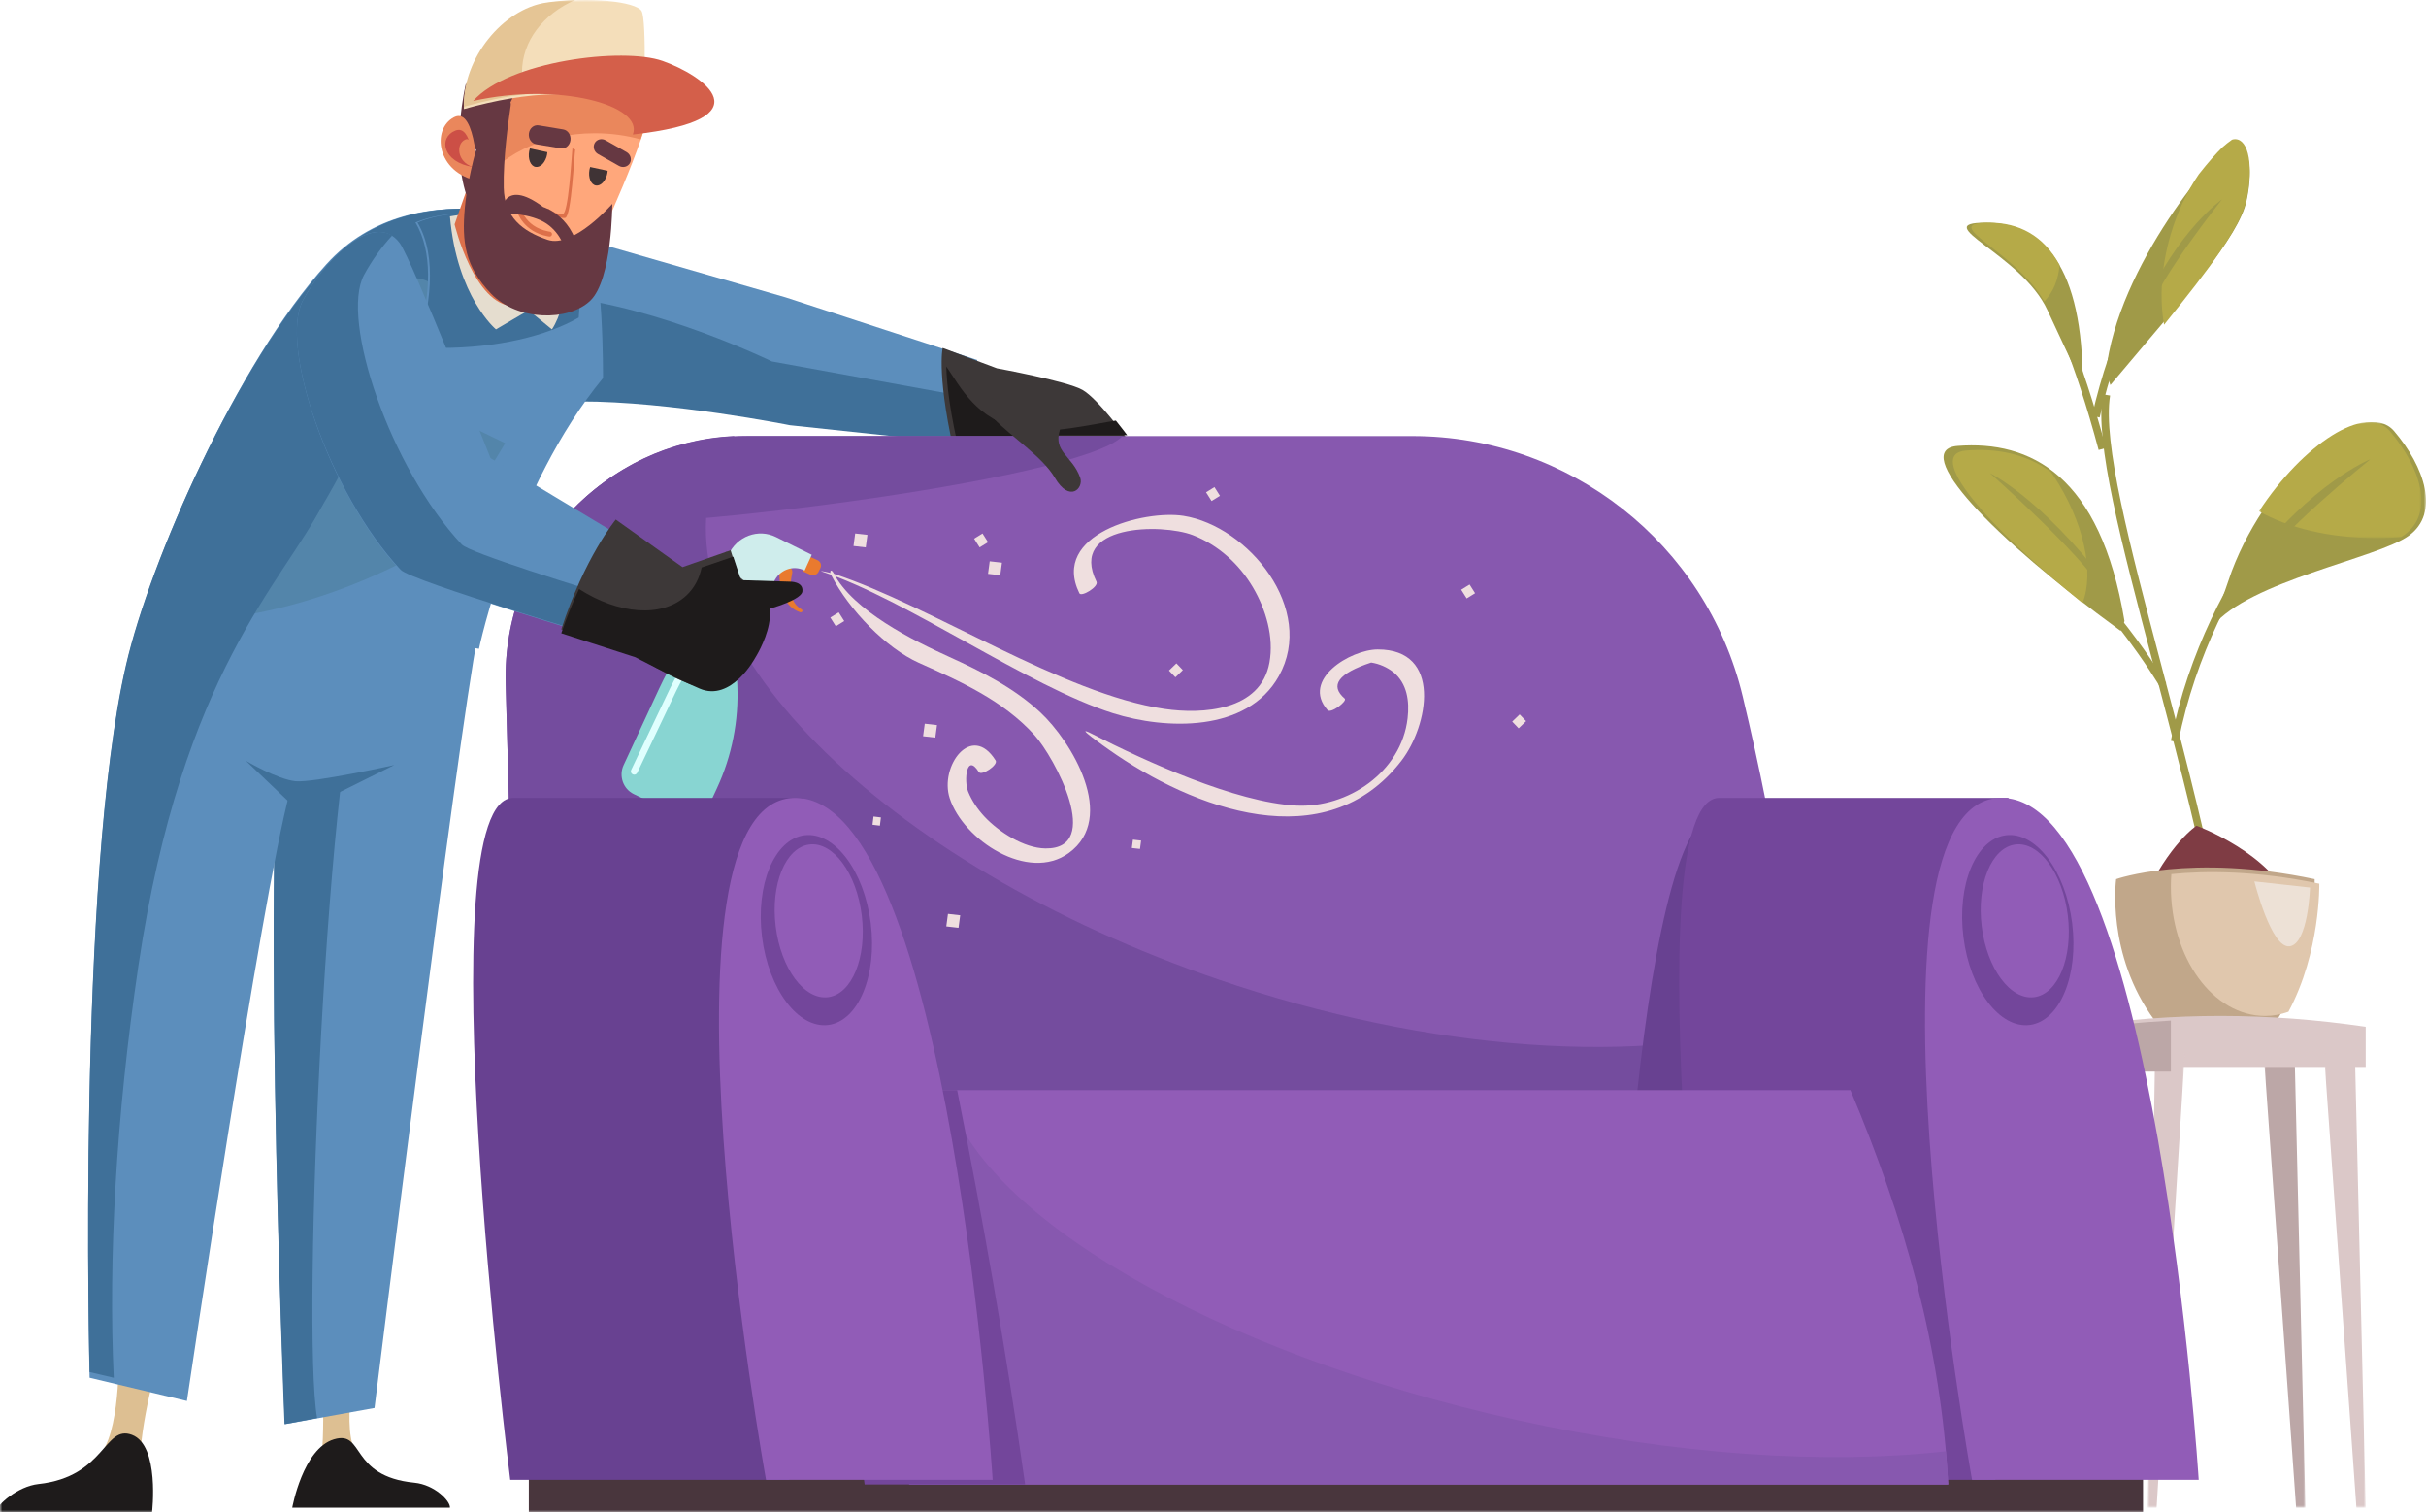 <svg xmlns="http://www.w3.org/2000/svg" xmlns:xlink="http://www.w3.org/1999/xlink" width="523px" height="326px" viewBox="0 0 523 326"><title>Group 144</title><defs><polygon id="path-1" points="-7.5489486e-14 0 46 0 46 44 -7.5489486e-14 44"></polygon><polygon id="path-3" points="-7.47866622e-14 0 35 0 35 25 -7.47866622e-14 25"></polygon><polygon id="path-5" points="0 0 9 0 9 98 0 98"></polygon><polygon id="path-7" points="0 0 8 0 8 98 0 98"></polygon><polygon id="path-9" points="0 0 9 0 9 98 0 98"></polygon><polygon id="path-11" points="7.01121417e-14 0 8 0 8 98 7.01121417e-14 98"></polygon><polygon id="path-13" points="0 326 523 326 523 0 0 0"></polygon></defs><g id="Page-1" stroke="none" stroke-width="1" fill="none" fill-rule="evenodd"><g id="Artboard" transform="translate(-713, -2492)"><g id="Group-144" transform="translate(713, 2492)"><path d="M125.01,85.582 C144.35,85.532 170.256,90.68 170.256,90.68 L211,95 L210.669,77.6 L169.391,64.111 L117,49 L125.01,85.582 Z" id="Fill-1" fill="#5C8EBC"></path><path d="M166.411,77.916 C166.411,77.916 142.152,66.122 121,64 L125.042,86.537 C144.375,86.487 170.272,91.658 170.272,91.658 L211,96 L210.81,85.993 L166.411,77.916 Z" id="Fill-3" fill="#3F7099"></path><path d="M476.42,193 C472.838,175.946 468.287,158.668 464.273,143.424 C457.213,116.617 451.636,95.443 453.294,85 L454.892,85.262 C453.289,95.357 459.103,117.435 465.835,142.996 C469.855,158.26 474.409,175.559 478,192.656 L476.42,193 Z" id="Fill-5" fill="#A09A48"></path><path d="M469.592,160 L468,159.677 C475.626,120.886 502.678,97.234 502.949,97 L504,98.255 C503.733,98.487 477.103,121.789 469.592,160" id="Fill-7" fill="#A09A48"></path><path d="M465.616,148 C465.5,147.801 453.883,127.988 436,114.204 L436.953,113 C455.109,126.993 466.883,147.084 467,147.286 L465.616,148 Z" id="Fill-9" fill="#A09A48"></path><path d="M452.427,97 C441.897,57.648 432.098,52.539 432,52.493 L432.7,51 C433.125,51.204 443.275,56.487 454,96.566 L452.427,97 Z" id="Fill-11" fill="#A09A48"></path><path d="M452.646,90 L451,89.66 C459.088,53.88 478.736,38.153 478.932,38 L480,39.244 C479.808,39.396 460.6,54.81 452.646,90" id="Fill-13" fill="#A09A48"></path><path d="M422.04,96.12 C411.617,96.918 429.137,115.596 457.175,136 L458,133.878 C452.785,102.34 437.665,94.924 422.04,96.12" id="Fill-15" fill="#A09A48"></path><path d="M481.344,31.061 C478.34,31.734 456.376,57.319 454,80.277 L454.961,83 C471.239,63.602 482.608,51.229 484.316,43.259 C486.024,35.289 484.348,30.389 481.344,31.061" id="Fill-17" fill="#A09A48"></path><g id="Group-21" transform="translate(477, 91)"><mask id="mask-2" fill="white"><use xlink:href="#path-1"></use></mask><g id="Clip-20"></g><path d="M39.122,1.925 C32.567,-5.753 12.248,10.6 4.116,32.138 L-7.5489486e-14,44 C7.886,34.219 35.414,29.405 42.255,24.506 C49.094,19.605 45.677,9.602 39.122,1.925" id="Fill-19" fill="#A09A48" mask="url(#mask-2)"></path></g><path d="M449,83 C449.055,57.489 440.569,47.997 428.021,48 C415.472,48.003 435.796,54.776 441.377,66.83 C446.958,78.884 449,83 449,83" id="Fill-22" fill="#A09A48"></path><g id="Group-26" transform="translate(487, 91)"><mask id="mask-4" fill="white"><use xlink:href="#path-3"></use></mask><g id="Clip-25"></g><path d="M-7.47866622e-14,19.216 C6.207,22.764 15.251,25 25.326,25 C27.12,25 28.88,24.929 30.597,24.792 C30.847,24.64 31.079,24.49 31.289,24.338 C38.066,19.471 34.681,9.536 28.187,1.911 C23.066,-4.1 9.473,4.728 -7.47866622e-14,19.216" id="Fill-24" fill="#B5AA48" mask="url(#mask-4)"></path></g><path d="M442.105,101.709 C436.605,97.71 430.274,96.604 423.852,97.117 C415.09,97.817 427.379,112.57 448.949,130 C451.537,123.441 449.303,112.548 442.711,102.574 C442.514,102.276 442.306,102 442.105,101.709" id="Fill-27" fill="#B5AA48"></path><path d="M481.319,30.064 C481.27,30.077 481.2,30.114 481.139,30.14 C480.461,30.619 479.793,31.144 479.133,31.725 C477.794,33.023 476.018,35.02 474.013,37.577 C471.527,41.192 469.42,45.58 467.968,50.504 C465.91,57.479 465.526,64.317 466.536,70 C476.47,57.708 483.043,49.018 484.311,42.853 C486.031,34.497 484.344,29.359 481.319,30.064" id="Fill-29" fill="#B5AA48"></path><path d="M440.698,65 C442.661,62.981 443.762,60.22 444,57.116 C440.493,50.708 435.211,47.999 428.811,48 C417.434,48.003 434.569,54.099 440.698,65" id="Fill-31" fill="#B5AA48"></path><path d="M485,121.737 L486.514,123 C490.301,115.674 511,99 511,99 C511,99 498.379,104.052 485,121.737" id="Fill-33" fill="#A09A48"></path><path d="M462,66.25 L463.463,67 C465.205,60.348 479,43 479,43 C479,43 469.654,49.419 462,66.25" id="Fill-35" fill="#A09A48"></path><path d="M454,125.684 L453.073,127 C448.611,119.369 429,102 429,102 C429,102 439.913,107.263 454,125.684" id="Fill-37" fill="#A09A48"></path><path d="M473.531,178 C473.531,178 467.64,181.778 462,194.055 L494,195 C489.846,183.982 473.531,178 473.531,178" id="Fill-39" fill="#7F3C44"></path><path d="M498.998,189.512 C472.112,183.861 456.197,189.512 456.197,189.512 C456.197,189.512 453.963,205.763 464.528,220 L490.803,220 C499.336,206.448 498.998,189.512 498.998,189.512" id="Fill-41" fill="#C1A78A"></path><path d="M499.998,190.492 C486.304,187.64 475.46,187.69 468.098,188.426 C468.037,189.307 468,190.2 468,191.103 C468,206.51 477.092,219 488.307,219 C490.048,219 491.729,218.667 493.341,218.1 C500.292,205.192 499.998,190.492 499.998,190.492" id="Fill-43" fill="#E0C7AD"></path><g id="Group-47" transform="translate(488, 227)"><mask id="mask-6" fill="white"><use xlink:href="#path-5"></use></mask><g id="Clip-46"></g><polygon id="Fill-45" fill="#BCA7A7" mask="url(#mask-6)" points="6.667 0 0 0 7.001 98 9 98"></polygon></g><g id="Group-50" transform="translate(449, 227)"><mask id="mask-8" fill="white"><use xlink:href="#path-7"></use></mask><g id="Clip-49"></g><polygon id="Fill-48" fill="#BCA7A7" mask="url(#mask-8)" points="1.6 0 8 0 1.919 98 0 98"></polygon></g><path d="M510,221.337 C489.093,218.258 468.419,218.184 448,221.337 L448,230 L510,230 L510,221.337 Z" id="Fill-51" fill="#DBC8C8"></path><g id="Group-55" transform="translate(501, 227)"><mask id="mask-10" fill="white"><use xlink:href="#path-9"></use></mask><g id="Clip-54"></g><polygon id="Fill-53" fill="#DBC8C8" mask="url(#mask-10)" points="6.667 0 0 0 7 98 9 98"></polygon></g><g id="Group-58" transform="translate(463, 227)"><mask id="mask-12" fill="white"><use xlink:href="#path-11"></use></mask><g id="Clip-57"></g><polygon id="Fill-56" fill="#DBC8C8" mask="url(#mask-12)" points="1.6 0 8 0 1.92 98 7.01121417e-14 98"></polygon></g><path d="M468,220 C461.308,220.361 454.639,221.029 448,222.082 L448,231 L468,231 L468,220 Z" id="Fill-59" fill="#BCA7A7"></path><mask id="mask-14" fill="white"><use xlink:href="#path-13"></use></mask><g id="Clip-62"></g><polygon id="Fill-61" fill="#49363D" mask="url(#mask-14)" points="114 326 462 326 462 309 114 309"></polygon><path d="M206.302,100 C201.787,81.546 203.214,75 203.214,75 L214.923,79.393 C214.923,79.393 229.955,82.131 233.351,84.044 C236.747,85.957 243,94.614 243,94.614 L220.456,94.62 L206.302,100 Z" id="Fill-63" fill="#3D3838" mask="url(#mask-14)"></path><path d="M220.178,92.513 C210.436,90.473 207.159,83.522 204,79 C204.091,82.664 204.736,89.024 207.208,99 L221.011,93.818 L243,93.812 C243,93.812 241.983,92.423 240.561,90.66 C236.122,91.32 225.99,93.731 220.178,92.513" id="Fill-64" fill="#1E1B1B" mask="url(#mask-14)"></path><path d="M390,243 L111.632,243 L109.02,147.374 C108.221,118.136 131.568,94 160.646,94 L304.481,94 C338.232,94 367.806,117.125 375.701,150.132 C382.962,180.5 387.99,211.394 390,243" id="Fill-65" fill="#8758AF" mask="url(#mask-14)"></path><path d="M242,94 L161.475,94 C145.087,94 130.513,101.233 121,112.5 C135.046,115.585 232.708,103.788 242,94" id="Fill-66" fill="#744C9E" mask="url(#mask-14)"></path><path d="M266.507,212.43 C192.585,188.26 142.147,139.284 153.851,103.039 C154.893,99.814 156.4,96.802 158.318,94 C130.332,95.248 108.242,118.872 109.02,147.334 L111.632,243 L390,243 C389.497,235.095 388.807,227.234 387.939,219.416 C358.252,229.417 313.286,227.725 266.507,212.43" id="Fill-67" fill="#744C9E" mask="url(#mask-14)"></path><polyline id="Fill-68" fill="#1E1B1B" mask="url(#mask-14)" points="163 119.065 156.474 119 154 124.965 157.364 128"></polyline><path d="M174.698,123.879 L173,123.112 L174.55,120 L176.248,120.767 C176.904,121.063 177.184,121.809 176.873,122.434 L176.45,123.284 C176.138,123.909 175.354,124.175 174.698,123.879" id="Fill-69" fill="#E97A2E" mask="url(#mask-14)"></path><path d="M168,123.306 C168,123.306 168.004,123.454 168.011,123.714 C168.02,123.985 168.029,124.371 168.071,124.839 C168.106,125.305 168.177,125.852 168.289,126.435 C168.402,127.018 168.573,127.638 168.802,128.242 C168.932,128.544 169.051,128.844 169.212,129.129 C169.368,129.415 169.531,129.69 169.727,129.943 C169.897,130.202 170.124,130.425 170.32,130.638 C170.516,130.852 170.757,131.015 170.948,131.181 C171.152,131.336 171.37,131.446 171.546,131.557 C171.718,131.673 171.899,131.728 172.036,131.791 C172.312,131.905 172.471,131.969 172.471,131.969 C172.659,132.047 172.881,131.972 172.966,131.8 C173.041,131.65 172.987,131.477 172.846,131.383 L172.794,131.349 C172.794,131.349 172.674,131.269 172.462,131.129 C172.362,131.058 172.224,130.99 172.105,130.865 C171.982,130.746 171.829,130.632 171.695,130.479 C171.572,130.313 171.412,130.162 171.297,129.961 C171.181,129.762 171.043,129.567 170.955,129.331 C170.844,129.11 170.766,128.865 170.692,128.615 C170.614,128.369 170.572,128.1 170.521,127.843 C170.445,127.314 170.415,126.778 170.429,126.269 C170.444,125.762 170.485,125.286 170.545,124.878 C170.597,124.47 170.663,124.128 170.708,123.89 C170.756,123.64 170.784,123.498 170.784,123.498 C170.919,122.803 170.409,122.142 169.646,122.02 C168.882,121.897 168.155,122.36 168.021,123.055 C168.006,123.136 167.999,123.225 168,123.306" id="Fill-70" fill="#E97A2E" mask="url(#mask-14)"></path><path d="M175,119.597 L173.465,122.983 L173.421,122.961 C170.959,121.741 168.017,122.84 166.851,125.413 L164.495,130.614 C164.341,130.951 163.956,131.095 163.633,130.934 L157.858,128.072 L157.875,128.033 C158.939,125.684 158.824,122.937 157.567,120.695 L157,119.684 L157.033,119.61 C158.856,115.587 163.451,113.872 167.297,115.779 L175,119.597 Z" id="Fill-71" fill="#CFEDEC" mask="url(#mask-14)"></path><polygon id="Fill-72" fill="#81B1B8" mask="url(#mask-14)" points="158 130.159 162.38 132 163 130.841 158.62 129"></polygon><path d="M154.568,169.901 L152.099,175.219 C151.377,176.774 149.558,177.437 148.028,176.697 L136.632,171.181 C134.336,170.07 133.356,167.268 134.444,164.923 L142.102,148.426 C144.751,142.722 147.571,138.703 150.841,135.204 C152.707,133.212 154.718,131.377 156.929,129.502 C157.574,128.958 158.47,128.848 159.226,129.213 L162.77,130.929 C163.646,131.353 164.133,132.316 163.968,133.293 L163.484,135.635 C163.402,136.035 163.101,136.378 162.707,136.45 C162.249,136.526 161.8,136.884 161.545,137.433 C161.327,137.904 161.309,138.415 161.457,138.806 C161.537,139.021 161.415,139.283 161.202,139.354 C160.94,139.444 160.688,139.619 160.484,139.872 C160.379,139.996 160.29,140.138 160.217,140.295 C159.996,140.772 159.98,141.277 160.128,141.668 C160.206,141.89 160.084,142.15 159.87,142.223 C159.48,142.355 159.107,142.685 158.886,143.162 C158.518,143.953 158.878,146.048 158.878,146.048 L158.953,147.659 C159.291,155.321 157.788,162.963 154.568,169.901" id="Fill-73" fill="#88D5D2" mask="url(#mask-14)"></path><path d="M160.388,137.532 C160.155,138.008 160.136,138.526 160.293,138.921 C160.379,139.139 160.25,139.404 160.022,139.477 C159.745,139.568 159.475,139.743 159.259,140 L149,135.278 C150.985,133.261 153.125,131.404 155.476,129.508 C156.162,128.957 157.117,128.846 157.92,129.216 L161.692,130.951 C162.624,131.38 163.14,132.355 162.967,133.344 L162.452,135.713 C162.362,136.118 162.043,136.464 161.623,136.539 C161.137,136.614 160.659,136.978 160.388,137.532" id="Fill-74" fill="#CFEDEC" mask="url(#mask-14)"></path><path d="M136.413,166.93 C136.053,166.759 135.898,166.331 136.07,165.973 L144.482,148.315 C148.599,139.675 156.293,132.529 157.793,131.184 C158.09,130.919 158.547,130.944 158.814,131.237 C159.081,131.532 159.058,131.987 158.761,132.252 C157.296,133.564 149.788,140.538 145.788,148.931 L137.376,166.589 C137.204,166.947 136.774,167.101 136.413,166.93" id="Fill-75" fill="#DFFFFE" mask="url(#mask-14)"></path><path d="M25.583,290.052 L35,290 C35,290 31.184,302.32 30.31,312.474 L22,313 C26.19,306.992 25.583,290.052 25.583,290.052" id="Fill-76" fill="#DDBF92" mask="url(#mask-14)"></path><path d="M77,289 L69,291.665 C69,291.665 70.252,303.549 69.353,314 L76.335,312.157 C73.743,307.034 77,289 77,289" id="Fill-77" fill="#DDBF92" mask="url(#mask-14)"></path><path d="M-1,326 L32.777,326 C32.777,326 34.485,311.554 28.451,309.297 C22.417,307.04 22.771,318.325 8.292,319.906 C3.799,320.396 -0.699,324.42 -1,326" id="Fill-78" fill="#1E1B1B" mask="url(#mask-14)"></path><path d="M96.996,325 L63,325 C63,325 65.299,312.254 72,310.262 C78.699,308.271 75.206,318.228 89.339,319.622 C93.724,320.055 97.133,323.606 96.996,325" id="Fill-79" fill="#1E1B1B" mask="url(#mask-14)"></path><path d="M62.122,141.522 C55.533,168.167 61.42,307 61.42,307 L80.736,303.508 C80.736,303.508 98.672,158.702 103,137 L62.122,141.522 Z" id="Fill-80" fill="#5C8EBC" mask="url(#mask-14)"></path><path d="M79,140 L62.012,141.405 C55.656,168.069 61.334,307 61.334,307 L68.363,305.682 C64.926,286.399 70.665,157.367 79,140" id="Fill-81" fill="#3F7099" mask="url(#mask-14)"></path><path d="M19.314,296.995 L40.292,302 C40.292,302 56.334,193.652 62.435,170.88 L73.815,170.354 C80.408,150.187 92.18,137.598 103.258,139.854 C103.258,139.854 110.551,105.156 130,81.495 C130,81.495 130.143,55.789 126.685,52.284 C123.228,48.779 89.806,35.488 70.358,56.957 C50.91,78.428 32.326,121.116 27.141,143.715 C16.599,189.649 19.314,296.995 19.314,296.995" id="Fill-82" fill="#5C8EBC" mask="url(#mask-14)"></path><path d="M127.706,52.29 C124.214,48.782 90.464,35.48 70.824,56.967 C53.822,75.569 37.483,110.073 30,133.683 C47.976,135.333 69.857,130.555 90.821,119.071 C102.676,112.575 131.197,55.798 127.706,52.29" id="Fill-83" fill="#5385AA" mask="url(#mask-14)"></path><path d="M70.639,56.901 C51.085,78.267 32.399,120.747 27.185,143.235 C16.586,188.947 19.315,295.771 19.315,295.771 L24.525,297 C23.346,271.545 24.985,240.854 29.841,208.166 C39.281,144.612 61.019,125.674 69.704,108.492 C69.692,107.989 75.647,89.976 75.647,89.469 C75.647,73.171 81.757,59.961 89.296,59.961 C92.709,59.961 95.821,62.688 98.214,67.165 C103.085,56.737 110.78,50 119.447,50 C121.709,50 123.903,50.463 126,51.326 C118.865,46.983 88.74,37.123 70.639,56.901" id="Fill-84" fill="#3F7099" mask="url(#mask-14)"></path><path d="M53.604,125.829 C40.289,118.594 40,112.517 40,112.517 C40,112.517 68.244,49.136 81.969,50.009 C102.976,51.343 63.11,130.145 53.604,125.829" id="Fill-85" fill="#3F7099" mask="url(#mask-14)"></path><path d="M122.781,49.815 C128.11,65.407 123.317,83.202 113.975,98 L86,84.414 C86,84.414 97.323,60.877 89.552,47.958 C99.137,44.095 110.367,46.609 122.781,49.815" id="Fill-86" fill="#5C8EBC" mask="url(#mask-14)"></path><path d="M90,47.961 C94.511,55.564 92.507,66.835 90.089,74.84 C91.751,74.942 93.444,75 95.167,75 C107.156,75 117.834,72.441 124.762,68.454 C125.373,62.115 124.835,55.804 122.817,49.82 C110.557,46.61 99.467,44.092 90,47.961" id="Fill-87" fill="#3F7099" mask="url(#mask-14)"></path><path d="M131.23,138 C138.72,128.632 141,119.934 141,119.934 L105.742,98.746 C105.742,98.746 88.729,55.747 86.143,52.353 C80.842,45.397 70.42,55.163 65.298,64.753 C60.175,74.343 70.849,106.291 86.234,122.834 C88.515,125.287 131.23,138 131.23,138" id="Fill-88" fill="#5C8EBC" mask="url(#mask-14)"></path><path d="M99.548,117.372 C84.061,100.829 73.314,68.879 78.471,59.287 C80.084,56.289 82.218,53.272 84.553,50.756 C78.915,47.341 69.949,56.112 65.306,64.748 C60.149,74.339 70.895,106.289 86.384,122.832 C88.68,125.286 131.682,138 131.682,138 C133.88,135.269 135.62,132.602 137,130.185 C124.485,126.388 101.221,119.16 99.548,117.372" id="Fill-89" fill="#3F7099" mask="url(#mask-14)"></path><path d="M98,49.598 C105.152,43.356 103.692,30 103.692,30 L125,34.935 C124.571,41.253 123.183,48.261 121.205,55.695 C121.205,55.695 117.671,65.425 112.011,64.986 C102.67,64.261 98,49.598 98,49.598" id="Fill-90" fill="#DD704A" mask="url(#mask-14)"></path><path d="M97,46.644 L101.019,46 C101.019,46 107.803,63.397 113.705,62.237 C119.608,61.076 121.996,52.701 121.996,52.701 L123,53.216 C123,53.216 122.623,65.588 118.981,71 L113.956,66.876 L106.923,71 C106.923,71 98.507,64.04 97,46.644" id="Fill-91" fill="#E5DDCF" mask="url(#mask-14)"></path><path d="M227.376,102.946 C230.627,108.51 233.665,105.196 232.873,102.975 C231.16,98.177 226.969,97.465 228.5,92.605 C229.354,89.892 228.558,85.304 222.981,84.227 C217.404,83.15 210.173,86.028 214.138,90.131 C218.104,94.233 224.774,98.493 227.376,102.946" id="Fill-92" fill="#3D3838" mask="url(#mask-14)"></path><path d="M150.379,148 C144.315,146.255 136.735,141.017 136.735,141.017 L121,135.678 C125.982,120.184 132.75,112 132.75,112 L147.131,122.251 L157.507,118.617 L159.258,124.215 C159.258,124.215 164.134,128.144 165,130.98" id="Fill-93" fill="#3D3838" mask="url(#mask-14)"></path><path d="M159.855,125.418 L158.075,120 L151.261,122.326 C150.77,124.67 149.701,126.746 147.98,128.356 C142.751,133.248 133.284,132.421 124.834,126.968 C123.531,129.74 122.214,132.916 121,136.511 L136.981,141.68 C136.981,141.68 144.99,145.929 150.837,148.438 C157.688,151.376 162.785,141.84 162.785,141.84 C162.785,141.84 171.692,127.986 159.855,125.418" id="Fill-94" fill="#1E1B1B" mask="url(#mask-14)"></path><path d="M370.844,175 C370.819,175 370.793,175.002 370.769,175 C351.834,174.628 348,309 348,309 L355.346,309 L381.777,309 L407.503,309 L416,175 L370.844,175 Z" id="Fill-95" fill="#684191" mask="url(#mask-14)"></path><path d="M370.805,172 C370.779,172 370.754,172.002 370.729,172.002 C351.526,171.591 369.995,319 369.995,319 L377.421,319 L404.141,319 L430.15,319 L433,172 L370.805,172 Z" id="Fill-96" fill="#73469B" mask="url(#mask-14)"></path><path d="M420,320 L196,320 L196,235 L398.917,235 C410.574,262.566 418.503,290.749 420,320" id="Fill-97" fill="#915CB7" mask="url(#mask-14)"></path><path d="M326.928,306.081 C261.159,291.518 210.396,261.367 204.064,235 L196,235 L196,320 L420,320 C419.877,317.606 419.696,315.222 419.489,312.841 C393.923,315.72 361.401,313.715 326.928,306.081" id="Fill-98" fill="#8758AF" mask="url(#mask-14)"></path><path d="M221,320 L186.396,320 L175,235 L206.346,235 C211.842,262.566 216.847,290.749 221,320" id="Fill-99" fill="#73469B" mask="url(#mask-14)"></path><path d="M425.14,319 L474,319 C474,319 464.712,172.411 431.6,172 C398.489,171.592 425.14,319 425.14,319" id="Fill-100" fill="#915CB7" mask="url(#mask-14)"></path><path d="M110.805,172 C110.779,172 110.755,172.002 110.729,172.002 C91.526,171.591 109.995,319 109.995,319 L117.421,319 L144.141,319 L170.15,319 L173,172 L110.805,172 Z" id="Fill-101" fill="#684191" mask="url(#mask-14)"></path><path d="M165.14,319 L214,319 C214,319 204.712,172.411 171.6,172 C138.489,171.592 165.14,319 165.14,319" id="Fill-102" fill="#915CB7" mask="url(#mask-14)"></path><path d="M214.637,163.932 C209.437,155.632 202.489,165.196 204.735,172.068 C207.699,181.142 221.682,190.214 230.397,183.895 C240.936,176.252 231.003,159.789 224.198,153.485 C218.533,148.237 211.62,144.774 204.706,141.632 C196.954,138.109 183.915,131.702 179.683,123.509 C179.211,122.595 178.68,122.989 179.242,124.078 C183.076,131.5 191.011,139.711 198.089,142.881 C207.024,146.88 216.199,150.959 222.983,158.424 C227.353,163.231 237.943,183.06 225.368,182.893 C220.767,182.833 215.341,179.344 212.28,176.089 C210.818,174.535 209.508,172.639 208.705,170.629 C207.783,168.325 208.352,162.176 211.004,166.411 C211.595,167.353 215.248,164.906 214.637,163.932" id="Fill-103" fill="#EFDFDF" mask="url(#mask-14)"></path><path d="M236.385,125.395 C230.276,112.934 250.493,112.804 257.129,115.349 C262.58,117.44 267.137,121.567 270.121,126.635 C272.901,131.358 274.673,137.324 273.669,142.838 C271.768,153.273 259.2,154.011 251.03,152.817 C229.169,149.62 200.582,130.54 179.973,123.763 C178.81,123.381 176.334,122.917 177.168,123.19 C195.448,129.202 221.62,147.97 239.963,153.749 C251.252,157.305 268.87,157.962 275.7,145.736 C283.77,131.289 269.086,113.405 255.15,111.202 C246.717,109.869 226.417,115.091 232.693,127.892 C233.114,128.75 236.917,126.48 236.385,125.395" id="Fill-104" fill="#EFDFDF" mask="url(#mask-14)"></path><path d="M289.914,150.61 C286.593,147.76 288.487,145.164 295.598,142.819 C297.364,143.1 298.966,143.797 300.41,144.911 C303.376,147.368 303.872,151.165 303.45,154.832 C302.117,166.439 290.538,174.206 279.46,173.657 C266.431,173.009 246.834,164.062 235.45,158.211 C230.827,155.834 238.701,161.345 239.097,161.624 C257.244,174.43 285.818,185.168 302.118,163.986 C307.94,156.418 310.964,139.957 297.002,140 C291.156,140.018 280.403,146.509 286.204,153.077 C286.906,153.874 290.43,151.194 289.914,150.61" id="Fill-105" fill="#EFDFDF" mask="url(#mask-14)"></path><polygon id="Fill-106" fill="#EFDFDF" mask="url(#mask-14)" points="216 121.299 213.362 121 213 123.7 215.638 124"></polygon><polygon id="Fill-107" fill="#EFDFDF" mask="url(#mask-14)" points="189.908 176.211 188.31 176.013 188.092 177.789 189.69 177.987"></polygon><polygon id="Fill-108" fill="#EFDFDF" mask="url(#mask-14)" points="246 181.199 244.24 181 244 182.801 245.759 183"></polygon><polygon id="Fill-109" fill="#EFDFDF" mask="url(#mask-14)" points="207 197.299 204.362 197 204 199.7 206.638 200"></polygon><polygon id="Fill-110" fill="#EFDFDF" mask="url(#mask-14)" points="255 144.452 253.609 143 252 144.55 253.391 146"></polygon><polygon id="Fill-111" fill="#EFDFDF" mask="url(#mask-14)" points="329 155.451 327.609 154 326 155.549 327.391 157"></polygon><polygon id="Fill-112" fill="#EFDFDF" mask="url(#mask-14)" points="187 115.299 184.362 115 184 117.7 186.638 118"></polygon><polygon id="Fill-113" fill="#EFDFDF" mask="url(#mask-14)" points="202 156.299 199.362 156 199 158.7 201.638 159"></polygon><polygon id="Fill-114" fill="#EFDFDF" mask="url(#mask-14)" points="213 116.879 211.813 115 210 116.121 211.187 118"></polygon><polygon id="Fill-115" fill="#EFDFDF" mask="url(#mask-14)" points="182 133.879 180.813 132 179 133.121 180.187 135"></polygon><polygon id="Fill-116" fill="#EFDFDF" mask="url(#mask-14)" points="263 106.879 261.813 105 260 106.121 261.187 108"></polygon><polygon id="Fill-117" fill="#EFDFDF" mask="url(#mask-14)" points="318 127.879 316.813 126 315 127.121 316.187 129"></polygon><path d="M62.433,173 L53,164 C53,164 59.845,168.041 63.728,168.408 C67.612,168.775 85,164.918 85,164.918 L70.203,172.266 L62.433,173 Z" id="Fill-118" fill="#3F7099" mask="url(#mask-14)"></path><path d="M446.72,199.011 C445.301,187.72 438.905,179.233 432.432,180.055 C425.96,180.877 421.862,190.698 423.281,201.989 C424.698,213.28 431.096,221.767 437.568,220.945 C444.04,220.123 448.137,210.302 446.72,199.011" id="Fill-119" fill="#73469B" mask="url(#mask-14)"></path><path d="M445.778,197.302 C444.655,188.213 439.591,181.382 434.468,182.044 C429.343,182.705 426.1,190.609 427.222,199.698 C428.345,208.787 433.409,215.618 438.532,214.956 C443.656,214.295 446.901,206.391 445.778,197.302" id="Fill-120" fill="#915CB7" mask="url(#mask-14)"></path><path d="M187.719,199.011 C186.3,187.72 179.905,179.233 173.432,180.055 C166.96,180.877 162.862,190.698 164.281,201.989 C165.698,213.28 172.095,221.767 178.568,220.945 C185.04,220.123 189.138,210.302 187.719,199.011" id="Fill-121" fill="#73469B" mask="url(#mask-14)"></path><path d="M185.778,197.302 C184.655,188.213 179.591,181.382 174.468,182.044 C169.343,182.705 166.1,190.609 167.222,199.698 C168.345,208.787 173.409,215.618 178.532,214.956 C183.657,214.295 186.9,206.391 185.778,197.302" id="Fill-122" fill="#915CB7" mask="url(#mask-14)"></path><path d="M486,190 L498,191.322 C498,191.322 497.619,203.417 493.62,203.984 C489.62,204.551 486,190 486,190" id="Fill-123" fill="#EDE1D6" mask="url(#mask-14)"></path><path d="M98,48.362 L103.383,33 L124,37.324 L121.938,51.206 C121.938,51.206 121.709,66.226 110.714,65.997 C102.19,65.822 98,48.362 98,48.362" id="Fill-124" fill="#DD704A" mask="url(#mask-14)"></path><path d="M107.454,15.22 C102.037,25.224 102.35,47.027 104.265,50.24 C106.178,53.452 113.515,56.987 115.11,56.987 C116.704,56.987 125.956,57.308 127.551,54.738 C129.146,52.168 139.672,29.035 139.991,22.931 C140.311,16.826 131.698,12.329 126.275,9.759 C120.852,7.188 109.369,11.687 107.454,15.22" id="Fill-125" fill="#FFA77B" mask="url(#mask-14)"></path><path d="M128.266,28.725 C131.742,28.725 135.052,29.203 138.104,30.044 C139.178,26.963 139.911,24.355 139.991,22.826 C140.31,16.768 131.696,12.304 126.272,9.753 C120.848,7.202 109.361,11.667 107.448,15.174 C103.936,21.608 102.839,32.938 103.019,41 C106.899,33.828 116.725,28.725 128.266,28.725" id="Fill-126" fill="#EA875C" mask="url(#mask-14)"></path><path d="M100.534,42 C97.155,31.68 100.413,18.12 100.413,18.12 L112,18 L106.206,30.12 L102.465,32.281 L102.223,37.561 L100.534,42 Z" id="Fill-127" fill="#663842" mask="url(#mask-14)"></path><path d="M100.005,23.514 C99.761,12.809 108.54,2.104 117.808,0.644 C127.075,-0.816 137.076,0.401 138.295,2.347 C139.513,4.293 138.783,24 138.783,24 C126.303,18.637 113.606,19.718 100.005,23.514" id="Fill-128" fill="#F4DEBA" mask="url(#mask-14)"></path><path d="M112.53,15.611 C112.53,8.832 117.183,2.954 124,0 C121.902,0.072 119.728,0.259 117.588,0.593 C108.436,2.023 99.765,12.511 100.005,23 C104.536,21.746 108.965,20.805 113.318,20.296 C112.82,18.802 112.53,17.236 112.53,15.611" id="Fill-129" fill="#E5C595" mask="url(#mask-14)"></path><path d="M142.863,13.144 C134.286,10.113 109.625,13.144 102,21.772 C120.347,17.632 138.83,22.658 136.43,29 C165.737,25.736 151.44,16.176 142.863,13.144" id="Fill-130" fill="#D45F4A" mask="url(#mask-14)"></path><path d="M97.882,25.27 C92.985,27.812 94.098,37.22 103,39 C103,39 102.778,22.727 97.882,25.27" id="Fill-131" fill="#EA875C" mask="url(#mask-14)"></path><path d="M98.161,28.154 C94.489,29.607 95.323,34.983 102,36 C102,36 101.834,26.701 98.161,28.154" id="Fill-132" fill="#CC4F46" mask="url(#mask-14)"></path><path d="M100.336,30.074 C98.28,30.926 98.43,34.887 101.963,36 C101.963,36 102.392,29.222 100.336,30.074" id="Fill-133" fill="#EA875C" mask="url(#mask-14)"></path><path d="M123.401,32 C123.162,34.648 122.534,45.903 121.313,46.174 C120.399,46.378 118.962,45.528 118.126,44.96 L118,45.28 C118,45.28 120.507,47.268 121.85,46.969 C123.194,46.672 123.821,33.045 124,32.249 L123.401,32 Z" id="Fill-134" fill="#DD704A" mask="url(#mask-14)"></path><path d="M117.968,50.914 C113.047,49.951 111.568,46.161 111.224,44.994 C110.795,43.528 111.097,43.234 111.195,43.137 C111.399,42.939 111.723,42.96 111.907,43.17 C112.042,43.324 112.072,43.538 112.003,43.723 C111.977,44.458 112.986,48.863 118.15,49.874 C118.287,49.901 118.427,49.926 118.569,49.948 C118.855,50.028 119.034,50.26 118.995,50.547 C118.953,50.836 118.698,51.037 118.423,50.994 C118.27,50.971 118.117,50.943 117.968,50.914" id="Fill-135" fill="#DD704A" mask="url(#mask-14)"></path><path d="M112.911,49.661 C112.115,49.141 111.285,48.872 111.058,49.06 C110.831,49.247 111.293,49.82 112.089,50.34 C112.885,50.859 113.715,51.128 113.942,50.941 C114.169,50.754 113.707,50.179 112.911,49.661" id="Fill-136" fill="#DD704A" mask="url(#mask-14)"></path><path d="M127.221,36 C126.718,37.624 127.101,39.346 128.085,39.856 C129.076,40.37 130.298,39.463 130.813,37.83 C130.921,37.49 130.968,37.148 131,36.811 L127.221,36 Z" id="Fill-137" fill="#3F3335" mask="url(#mask-14)"></path><path d="M114.233,32 C114.232,32.004 114.229,32.006 114.229,32.009 C113.714,33.626 114.097,35.349 115.086,35.858 C116.075,36.366 117.293,35.468 117.807,33.85 C117.919,33.502 117.969,33.149 118,32.803 L114.233,32 Z" id="Fill-138" fill="#3F3335" mask="url(#mask-14)"></path><path d="M121.425,27.901 L116.116,27.022 C115.108,26.856 114.17,27.633 114.02,28.758 C113.871,29.883 114.567,30.931 115.575,31.099 L120.884,31.978 C121.892,32.144 122.83,31.367 122.98,30.242 C123.129,29.115 122.433,28.067 121.425,27.901" id="Fill-139" fill="#663842" mask="url(#mask-14)"></path><path d="M135.064,32.782 L130.561,30.238 C129.707,29.755 128.649,30.03 128.201,30.853 C127.752,31.677 128.081,32.735 128.936,33.218 L133.439,35.762 C134.293,36.245 135.351,35.97 135.799,35.147 C136.248,34.324 135.919,33.265 135.064,32.782" id="Fill-140" fill="#663842" mask="url(#mask-14)"></path><path d="M103.46,29.497 C103.46,29.497 100.891,37.387 100.214,44.742 C99.538,52.098 100.214,57.446 105.894,63.33 C111.576,69.214 122.531,69.347 127.266,64.801 C132,60.255 132,43.94 132,43.94 C132,43.94 123.614,53.568 118.069,51.696 C112.523,49.824 108.736,46.748 108.601,40.462 C108.465,34.178 109.548,26.556 110.088,22.811 C110.629,19.067 103.46,29.497 103.46,29.497" id="Fill-141" fill="#663842" mask="url(#mask-14)"></path><path d="M121.683,53.326 C121.683,53.326 120.439,49.18 116.431,47.441 C112.423,45.703 108,46.104 108,46.104 C108,46.104 108.138,37.947 117.122,44.633 C117.122,44.633 124.17,46.64 125,56" id="Fill-142" fill="#663842" mask="url(#mask-14)"></path><path d="M156,129.056 L157.886,125 L170.266,125.385 C170.266,125.385 173.256,125.293 172.982,127.501 C172.708,129.71 163.122,132 163.122,132" id="Fill-143" fill="#1E1B1B" mask="url(#mask-14)"></path></g></g></g></svg>